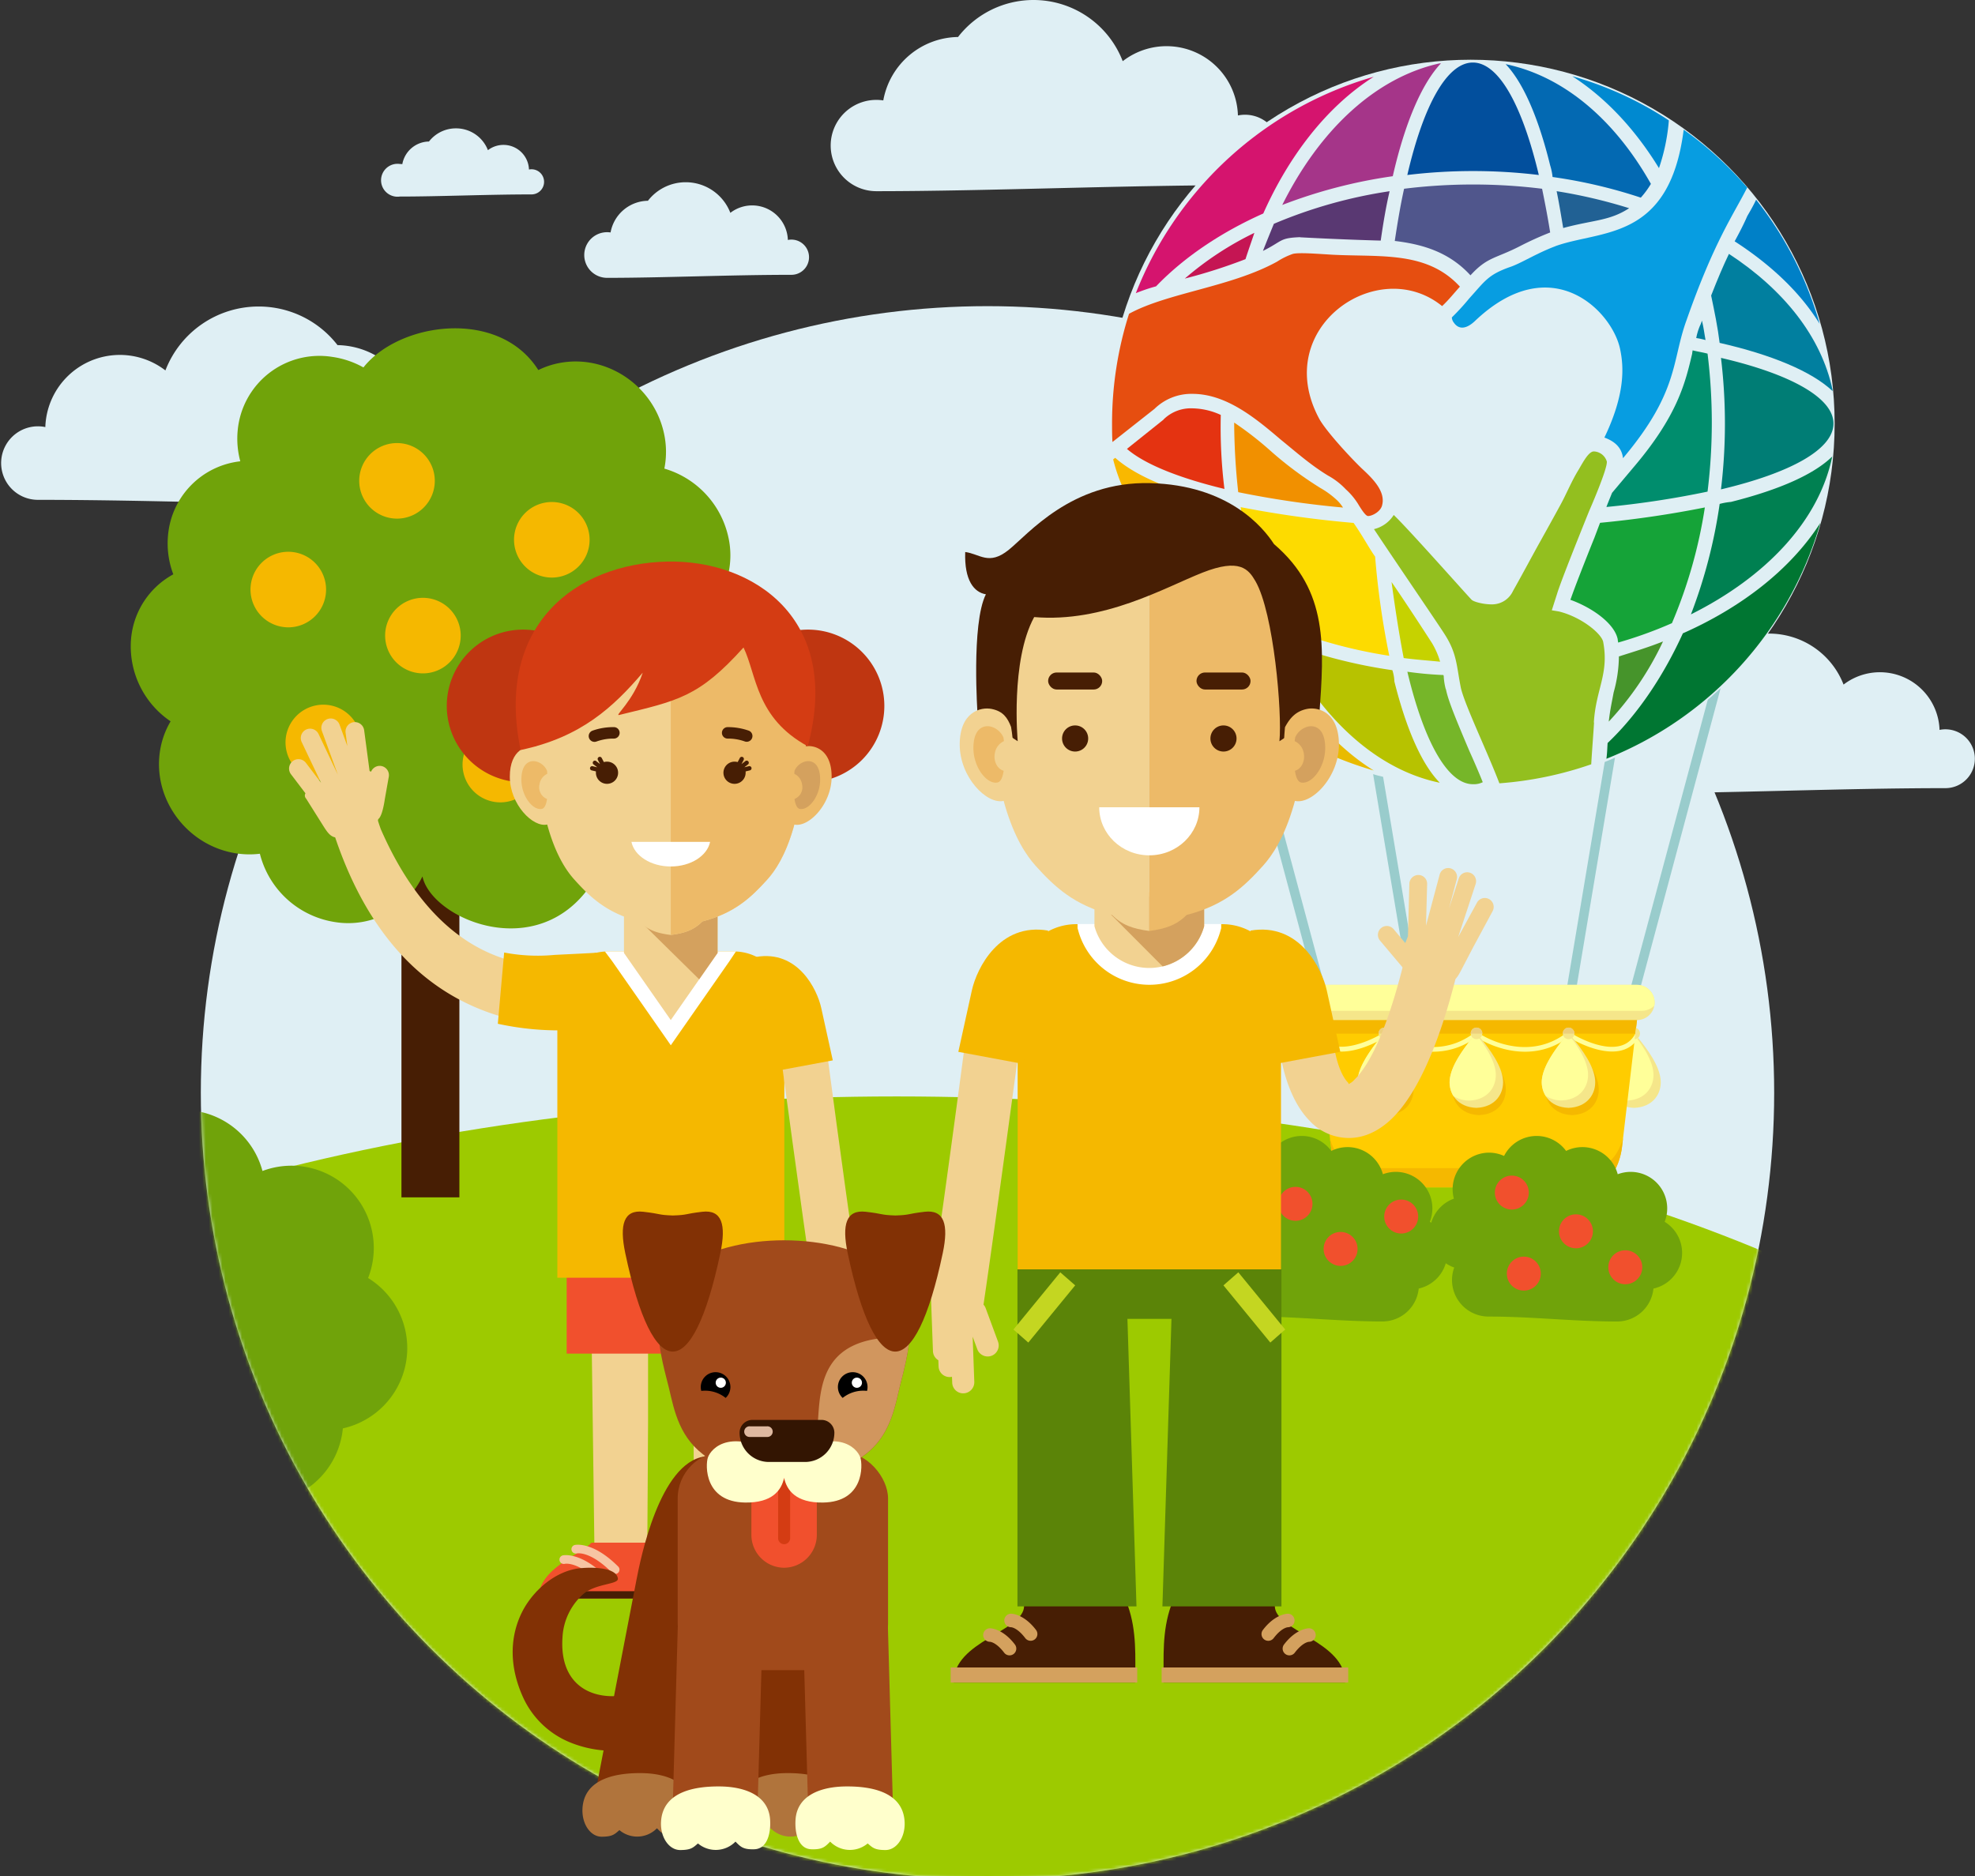<svg xmlns="http://www.w3.org/2000/svg" id="Back" viewBox="0 0 600 570">
  <rect x="0" y="0" width="600" height="570" fill="#333333" stroke="none"/>
  <defs>
    <style>
      .cls-1,.cls-50{fill:#fff;}.cls-2,.cls-6{fill:#dfeff4;}.cls-3{mask:url(#mask);}.cls-4{fill:#9dca00;}.cls-5{fill:#70a30a;}.cls-10,.cls-12,.cls-14,.cls-44,.cls-45,.cls-47,.cls-48,.cls-49,.cls-5,.cls-50,.cls-51,.cls-52,.cls-53,.cls-54,.cls-55,.cls-56,.cls-57,.cls-59,.cls-6,.cls-60,.cls-61,.cls-62,.cls-63,.cls-64,.cls-8,.cls-9{fill-rule:evenodd;}.cls-44,.cls-7{fill:#471e04;}.cls-8{fill:#f5b800;}.cls-13,.cls-9{fill:#f5e68a;}.cls-10{fill:#ff9;}.cls-11{fill:#9cc;}.cls-12{fill:#fc0;}.cls-14{fill:#eccf7c;}.cls-15{fill:#216194;}.cls-16{fill:#017f9f;}.cls-17{fill:#76b629;}.cls-18{fill:#a53589;}.cls-19{fill:#024f9d;}.cls-20{fill:#50568c;}.cls-21{fill:#c6d200;}.cls-22{fill:#0369b2;}.cls-23{fill:#007d75;}.cls-24{fill:#008d6d;}.cls-25{fill:#008051;}.cls-26{fill:#46942b;}.cls-27{fill:#d5146e;}.cls-28{fill:#15a338;}.cls-29{fill:#0080c7;}.cls-30{fill:#0089d0;}.cls-31{fill:#e9bb00;}.cls-32{fill:#007632;}.cls-33{fill:#c51553;}.cls-34{fill:#593872;}.cls-35{fill:#f19000;}.cls-36{fill:#f9b800;}.cls-37{fill:#fddb00;}.cls-38{fill:#e43311;}.cls-39{fill:#b7c200;}.cls-40{fill:#e64e10;}.cls-41{fill:#079de1;}.cls-42{fill:#93bf1f;}.cls-43,.cls-53{fill:#f1502d;}.cls-45,.cls-46{fill:#d4a15e;}.cls-47{fill:#5b8408;}.cls-48{fill:#f2d291;}.cls-49{fill:#c4d621;}.cls-51{fill:#edba68;}.cls-52{fill:#bf3611;}.cls-54{fill:#f7c5a3;}.cls-55{fill:#d43c13;}.cls-56{fill:#823105;}.cls-57{fill:#b0743c;}.cls-58,.cls-60{fill:#a14a1b;}.cls-59{fill:#ffc;}.cls-61{fill:#d1965e;}.cls-62{fill:#331502;}.cls-63{fill:#deb8a0;}
    </style>
    <mask id="mask" width="788.89" height="609.22" x="-122.02" y="93.01" maskUnits="userSpaceOnUse">
      <circle cx="300" cy="332.01" r="238.99" class="cls-1"/>
    </mask>
  </defs>
  <circle cx="300" cy="332.01" r="238.99" class="cls-2"/>
  <g class="cls-3">
    <ellipse cx="272.42" cy="517.69" class="cls-4" rx="394.44" ry="184.55"/>
    <path d="M29.69 330.21a25 25 0 0 1 14.77 9.66 25 25 0 0 1 35.28 15.92 25 25 0 0 1 32.09 32.52 25 25 0 0 1-7.67 45.69 25 25 0 0 1-24.85 22.59c-17.06 0-33.28-1.08-49.62-2V330.21z" class="cls-5"/>
  </g>
  <path d="M537.43 192.51a24.22 24.22 0 0 0-19.17 9.39 19.58 19.58 0 0 0-19 16.1 11.59 11.59 0 1 0-1.77 23c28.22 0 62.52-1.53 93.54-1.53a8.94 8.94 0 1 0-1.8-17.7A18.13 18.13 0 0 0 560.07 208a24.27 24.27 0 0 0-22.64-15.49zM78.54 93.13a30.27 30.27 0 0 1 24 11.73A24.46 24.46 0 0 1 126.19 125a14.48 14.48 0 1 1 2.21 28.79c-35.26 0-78.12-1.92-116.88-1.92a11.17 11.17 0 1 1 2.25-22.11 22.66 22.66 0 0 1 36.48-17.21 30.33 30.33 0 0 1 28.29-19.42zM138.51 39a10.35 10.35 0 0 0-8.19 4 8.36 8.36 0 0 0-8.1 6.88 5 5 0 0 0-.75-.06 5 5 0 1 0 0 9.9c12.06 0 26.71-.65 40-.65a3.82 3.82 0 1 0 0-7.64 3.87 3.87 0 0 0-.77.08 7.75 7.75 0 0 0-12.47-5.88 10.37 10.37 0 0 0-9.72-6.63zM208.31 55.37A14.49 14.49 0 0 0 196.84 61a11.71 11.71 0 0 0-11.35 9.63 7 7 0 0 0-1.06-.08 6.93 6.93 0 1 0 0 13.87c16.88 0 37.41-.92 56-.92a5.35 5.35 0 1 0 0-10.7 5.42 5.42 0 0 0-1.08.11 10.85 10.85 0 0 0-17.47-8.24 14.52 14.52 0 0 0-13.57-9.3zM457.76 75.59a30.32 30.32 0 0 1 24 11.75 24.52 24.52 0 0 1 23.74 20.16 14.51 14.51 0 1 1 2.21 28.85c-35.33 0-78.27-1.92-117.11-1.92a11.19 11.19 0 1 1 2.25-22.15A22.7 22.7 0 0 1 429.41 95a30.39 30.39 0 0 1 28.35-19.41z" class="cls-6"/>
  <path d="M121.96 253.77h17.6V363.8h-17.6z" class="cls-7"/>
  <path d="M48.43 229.58a25.14 25.14 0 0 1 3.4-10.41 27.49 27.49 0 0 1-12-25.22 24.75 24.75 0 0 1 12.82-19.45 26.51 26.51 0 0 1-1.59-12A24.79 24.79 0 0 1 73 140.16a26.44 26.44 0 0 1-.78-9.48 24.93 24.93 0 0 1 28.74-22.24 27.24 27.24 0 0 1 9.45 3.2c10.86-13.76 41.19-18.11 53.13.8a25.35 25.35 0 0 1 6.5-2.16c14.14-2.67 28.28 6.72 31.59 21a26.16 26.16 0 0 1 .2 11.1 27.91 27.91 0 0 1 19.34 20.37 25.41 25.41 0 0 1-5.65 22.83 27.49 27.49 0 0 1 5.37 11 25.09 25.09 0 0 1-13.22 28.54 27.43 27.43 0 0 1 3.79 8.86c3.31 14.26-5.46 28-19.59 30.65a26.21 26.21 0 0 1-9.84 0c-15.51 29.89-50.82 15.16-53.69 1.66a25 25 0 0 1-26.43 13.89 27.89 27.89 0 0 1-22.96-20.78 26.36 26.36 0 0 1-6.94-.08c-14.45-2.07-25.01-15.39-23.58-29.74z" class="cls-5"/>
  <path d="M120.61 157.58a11.48 11.48 0 1 0-11.48-11.48 11.5 11.5 0 0 0 11.48 11.48zM167.64 175.49A11.48 11.48 0 1 0 156.16 164a11.5 11.5 0 0 0 11.48 11.49zM98.22 237.07a11.48 11.48 0 1 0-11.48-11.47 11.5 11.5 0 0 0 11.48 11.47zM152 243.79a11.48 11.48 0 1 0-11.48-11.48A11.5 11.5 0 0 0 152 243.79zM128.45 204.6A11.48 11.48 0 1 0 117 193.13a11.5 11.5 0 0 0 11.45 11.47zM183.87 215.8a11.48 11.48 0 1 0-11.48-11.48 11.5 11.5 0 0 0 11.48 11.48zM87.58 190.61a11.48 11.48 0 1 0-11.48-11.48 11.5 11.5 0 0 0 11.48 11.48z" class="cls-8"/>
  <path d="M314 0a29 29 0 0 0-22.95 11.24 23.43 23.43 0 0 0-22.71 19.27 14.09 14.09 0 0 0-2.11-.16 13.87 13.87 0 1 0 0 27.74c33.78 0 74.84-1.83 112-1.83a10.7 10.7 0 1 0 0-21.4 10.85 10.85 0 0 0-2.15.22 21.7 21.7 0 0 0-35-16.49A29.05 29.05 0 0 0 314 0z" class="cls-6"/>
  <path d="M495.31 315.15c-3 3.79-6.63 8.68-7 13.08-.3 4 2.29 8.17 8.1 8.38 5.82-.2 8.4-4.36 8.1-8.38-.33-4.4-3.92-9.28-7-13.08h-2.3z" class="cls-9"/>
  <path d="M495.31 315.15c-3 3.79-6.63 8.68-7 13.08a7.89 7.89 0 0 0 1.16 4.81 9.25 9.25 0 0 0 4.73 1.36c5.82-.2 8.4-4.36 8.1-8.38-.27-3.58-2.7-7.49-5.24-10.87h-1.81z" class="cls-10"/>
  <path d="M399.5 315.15c-3 3.79-6.63 8.68-7 13.08-.3 4 2.29 8.17 8.1 8.38 5.82-.2 8.4-4.36 8.1-8.38-.33-4.4-3.92-9.28-7-13.08h-2.3z" class="cls-9"/>
  <path d="M399.5 315.15c-3 3.79-6.63 8.68-7 13.08a7.89 7.89 0 0 0 1.16 4.81 9.25 9.25 0 0 0 4.73 1.36c5.82-.2 8.4-4.36 8.1-8.38-.27-3.58-2.7-7.49-5.24-10.87h-1.75z" class="cls-10"/>
  <path d="M474.87 306.958l21.375-127.592 2.82.473-21.374 127.59zM407.863 179.796l2.82-.472 21.375 127.592-2.82.472zM494.162 304.63l33.484-124.962 2.762.74-33.483 124.963zM367.58 180.673l2.775-.744 33.636 125.488-2.773.743z" class="cls-11"/>
  <path d="M398.86 301.92h99.4l-5.5 46.59c-.54 4.68-3.31 12.26-9.86 12.26h-68.68c-6.55 0-9.32-7.58-9.86-12.26z" class="cls-12"/>
  <path d="M493.07 345.84l-.31 2.66c-.54 4.68-3.31 12.26-9.86 12.26h-68.68c-6.55 0-9.32-7.58-9.86-12.26l-.36-2.66c1.24 4.31 4.12 9.08 9.43 9.08h70.16c5.41.01 8.24-4.77 9.48-9.08zM398.86 301.92h99.39l-1.43 12.14h-96.53l-1.43-12.14z" class="cls-8"/>
  <path d="M399.8 299.24h97.52a5.36 5.36 0 0 1 5.35 5.35 5.36 5.36 0 0 1-5.35 5.35H399.8a5.36 5.36 0 0 1-5.34-5.35 5.36 5.36 0 0 1 5.34-5.35z" class="cls-9"/>
  <path d="M399.8 299.24h97.52a5.36 5.36 0 0 1 5.35 5.35 5.3 5.3 0 0 1-.1 1 5.56 5.56 0 0 1-3.84 1.53H398.39a5.56 5.56 0 0 1-3.84-1.53 5.33 5.33 0 0 1-.1-1 5.36 5.36 0 0 1 5.35-5.35zM422 314.38s13.05 8.45 25.11 0l.82 1.17c-12.85 9-26.66 0-26.7 0zM450 314.38s13.05 8.45 25.11 0l.82 1.17c-12.85 9-26.66 0-26.7 0zM478.09 314.37s14.13 8.56 18.74-.35l1.27.65c-5.31 10.27-20.69.95-20.74.92z" class="cls-10"/>
  <path d="M420.22 317.35c-3 3.79-6.63 8.68-7 13.08-.3 4 2.29 8.17 8.1 8.38 5.82-.2 8.4-4.36 8.1-8.38-.33-4.4-3.92-9.28-7-13.08h-2.3z" class="cls-8"/>
  <path d="M419.42 315.15c-3 3.79-6.63 8.68-7 13.08-.3 4 2.29 8.17 8.1 8.38 5.82-.2 8.4-4.36 8.1-8.38-.33-4.4-3.92-9.28-7-13.08h-2.3z" class="cls-9"/>
  <path d="M419.42 315.15c-3 3.79-6.63 8.68-7 13.08a7.89 7.89 0 0 0 1.16 4.81 9.25 9.25 0 0 0 4.73 1.36c5.82-.2 8.4-4.36 8.1-8.38-.27-3.58-2.7-7.49-5.24-10.87h-1.81z" class="cls-10"/>
  <path d="M448.24 317.35c-3 3.79-6.63 8.68-7 13.08-.3 4 2.29 8.17 8.1 8.38 5.82-.2 8.4-4.36 8.1-8.38-.33-4.4-3.92-9.28-7-13.08h-2.3zM476.47 317.35c-3 3.79-6.63 8.68-7 13.08-.3 4 2.29 8.17 8.1 8.38 5.82-.2 8.4-4.36 8.1-8.38-.33-4.4-3.92-9.28-7-13.08h-2.3z" class="cls-8"/>
  <path d="M475.4 315.15c-3 3.79-6.63 8.68-7 13.08-.3 4 2.29 8.17 8.1 8.38 5.82-.2 8.4-4.36 8.1-8.38-.33-4.4-3.92-9.28-7-13.08h-2.3z" class="cls-9"/>
  <path d="M475.4 315.15c-3 3.79-6.63 8.68-7 13.08a7.89 7.89 0 0 0 1.2 4.77 9.25 9.25 0 0 0 4.73 1.36c5.82-.2 8.4-4.36 8.1-8.38-.27-3.58-2.7-7.49-5.24-10.87h-1.79z" class="cls-10"/>
  <path d="M447.41 315.15c-3 3.79-6.63 8.68-7 13.08-.3 4 2.29 8.17 8.1 8.38 5.82-.2 8.4-4.36 8.1-8.38-.33-4.4-3.92-9.28-7-13.08h-2.3z" class="cls-9"/>
  <path d="M447.41 315.15c-3 3.79-6.63 8.68-7 13.08a7.89 7.89 0 0 0 1.16 4.81 9.25 9.25 0 0 0 4.73 1.36c5.82-.2 8.4-4.36 8.1-8.38-.27-3.58-2.7-7.49-5.24-10.87h-1.81zM419.3 314.37s-14.35 8.51-19-.39l-1 .7c5.31 10.27 20.69.95 20.74.92z" class="cls-10"/>
  <circle cx="448.56" cy="313.99" r="1.76" class="cls-13"/>
  <circle cx="420.57" cy="313.99" r="1.76" class="cls-13"/>
  <circle cx="476.54" cy="313.99" r="1.76" class="cls-13"/>
  <path d="M448.56 312.22a1.76 1.76 0 0 1 1.76 1.76v.07h-3.52v-.07a1.76 1.76 0 0 1 1.76-1.76zM420.57 312.22a1.76 1.76 0 0 1 1.76 1.76v.07h-3.53v-.07a1.76 1.76 0 0 1 1.77-1.76zM476.54 312.22a1.76 1.76 0 0 1 1.76 1.76v.07h-3.52v-.07a1.76 1.76 0 0 1 1.76-1.76z" class="cls-14"/>
  <path d="M497 312.32a1.76 1.76 0 0 1-.4 3.43zM400.49 315.74a1.76 1.76 0 0 1-.4-3.43z" class="cls-9"/>
  <circle cx="446.79" cy="128.72" r="110.57" class="cls-2"/>
  <path d="M494.9 63.25a155.28 155.28 0 0 0-22-5.16c.74 3.56 1.35 7.38 2 11.19 9-2.46 14-2.09 20-6" class="cls-15"/>
  <path d="M515.31 102.71a23.25 23.25 0 0 1 2.83.61c-.37-2-.61-4.06-1.11-5.9a8.54 8.54 0 0 1-.61 1.6 18.29 18.29 0 0 0-1.11 3.69" class="cls-16"/>
  <path d="M439.22 209.4a19.26 19.26 0 0 1-.61-3.69 1.11 1.11 0 0 0-.12-.61 109.56 109.56 0 0 1-10.94-1c5 21 12.17 34.17 19.91 34.17a6.07 6.07 0 0 0 3-.61c-1.23-3.07-2.83-6.76-4.06-9.46-4.06-9.59-6.51-15.49-7.13-18.81" class="cls-17"/>
  <path d="M389.56 62.27a152.73 152.73 0 0 1 33.56-8.73c3.56-15.61 8.6-27.9 14.63-34.29h-.37c-19.54 4.3-36.51 20.28-47.82 43" class="cls-18"/>
  <path d="M467.49 53.17C462.45 32 455.32 19 447.45 19s-15 13-19.91 34.17a167.05 167.05 0 0 1 39.95 0" class="cls-19"/>
  <path d="M446.72 83.66c5.16-5.65 7.5-5 15-8.85a98.5 98.5 0 0 1 9.22-4.18c-.74-4.67-1.6-9.1-2.46-13.28a170.8 170.8 0 0 0-41.92 0c-1.11 5-2 10.33-2.83 15.86 8.36 1 16.47 3.32 23 10.45" class="cls-20"/>
  <path d="M422.75 176.83c1.11 8.24 2.34 16.1 3.69 23.11 3.69.49 7.38.74 11.06 1.11a23.9 23.9 0 0 0-2.46-5.65c-1.6-2.46-7.13-11.06-12.29-18.56" class="cls-21"/>
  <path d="M457.41 19.49c5.16 5.41 9.83 15.73 13.52 30.73a18.39 18.39 0 0 1 .74 3.56 152.32 152.32 0 0 1 26.8 6.27 26.16 26.16 0 0 0 3.07-4.18c-10.94-19.42-26.43-32.7-44.13-36.38" class="cls-22"/>
  <path d="M522.43 104.18c15.61 3.56 27.9 8.6 34.29 14.63v-.37c-3.44-16.1-14.75-30.36-31.47-41.3-1.72 3.56-3.44 7.62-5.41 12.66 1 4.79 2 9.59 2.58 14.38" class="cls-16"/>
  <path d="M557 128.65c0-7.74-13-15-34.17-19.91a167.05 167.05 0 0 1 0 39.95c21.14-5 34.17-12.17 34.17-20" class="cls-23"/>
  <path d="M496.25 142l-6.51 7.74c-.49 1.23-1.11 2.7-1.72 4.3a280.64 280.64 0 0 0 30.73-4.67 170.8 170.8 0 0 0 0-41.92c-1.35-.37-3-.61-4.55-1 0 .37-.12.61-.12 1-2.09 8.85-4.43 18.81-17.82 34.54" class="cls-24"/>
  <path d="M522.43 153.11a154.55 154.55 0 0 1-8.73 33.56c22.86-11.43 38.84-28.39 42.9-47.82v-.12c-5.41 5.29-15.73 10-30.73 13.77a20.46 20.46 0 0 0-3.44.61" class="cls-25"/>
  <path d="M488.75 219.24a94.12 94.12 0 0 0 16.47-24.34c-4.3 1.72-8.73 3.07-13.4 4.55a41.84 41.84 0 0 1-1.6 10.94c-.49 2.7-1.11 5.41-1.48 8.85" class="cls-26"/>
  <path d="M351.21 87c8.85-9.22 20.4-16.72 32.57-22.13 7.5-16.84 18.81-32.2 33.56-41.55a110.55 110.55 0 0 0-72.28 65.76 53.13 53.13 0 0 1 6.15-2.08" class="cls-27"/>
  <path d="M477.2 181.87l-.12.37c6.51 2.34 13.4 7.13 14.38 12 0 .37.12.61.12 1a128.1 128.1 0 0 0 16.35-5.9 146.23 146.23 0 0 0 10-35.16 313.21 313.21 0 0 1-31.84 4.67l-1.72 4.55c-3.07 7.62-6.27 15.86-7.13 18.44" class="cls-28"/>
  <path d="M527 73.33c10.45 6.76 19.67 15.12 25.81 25.08a108.83 108.83 0 0 0-19.3-37.74c-.74 1.6-1.72 3.32-2.7 5-1 2.34-2.34 4.92-3.81 7.62" class="cls-29"/>
  <path d="M477.69 23.18c10.45 6.76 19.3 16.47 26.3 27.9a58.89 58.89 0 0 0 3-14.5 105.31 105.31 0 0 0-29.25-13.4" class="cls-30"/>
  <path d="M383.66 192.44c-16.84-7.5-32.2-18.81-41.55-33.56a110.19 110.19 0 0 0 75.23 75.23c-14.75-9.22-26.06-24.83-33.68-41.67" class="cls-31"/>
  <path d="M511.25 192.44c-5.65 12.41-13.4 24.34-22.86 33.31-.12 1.6-.12 3.07-.37 4.79a109.92 109.92 0 0 0 65-71.66c-9.46 14.75-24.83 26.06-41.79 33.56" class="cls-32"/>
  <path d="M381.08 70.75a96.87 96.87 0 0 0-21.14 13.89 161.78 161.78 0 0 0 18.44-5.9c.86-2.7 1.84-5.41 2.7-8" class="cls-33"/>
  <path d="M395 72.1c13.77.74 24.46 1 24.46 1 .74-5.16 1.6-10.33 2.7-15A144.63 144.63 0 0 0 387 68c-1.11 2.7-2.21 5.41-3.32 8.24 6.15-3.07 4.92-3.93 11.31-4.18" class="cls-34"/>
  <path d="M401 148.19A110.66 110.66 0 0 1 386 137a101.29 101.29 0 0 0-11.06-8.6 201.24 201.24 0 0 0 1.23 21.14 289.4 289.4 0 0 0 31.83 4.67 11.9 11.9 0 0 0-2.34-2.7 26.5 26.5 0 0 0-4.67-3.32" class="cls-35"/>
  <path d="M381.08 186.66a152.73 152.73 0 0 1-8.73-33.56c-15.12-3.44-26.92-8.11-33.56-14l-.61.49c4.79 19.18 20.53 35.89 42.9 47.08" class="cls-36"/>
  <path d="M411.19 158.88a325 325 0 0 1-34.29-4.79 144.63 144.63 0 0 0 10 35.16 146.23 146.23 0 0 0 35.16 10 249.74 249.74 0 0 1-4.3-30.12c-1.84-2.58-3.69-6.15-6.51-10.2" class="cls-37"/>
  <path d="M353.54 127.42l-.12.12-11.06 8.85c5.41 4.67 15.86 8.85 29.62 12.17a153.22 153.22 0 0 1-1.11-22.49 21.41 21.41 0 0 0-8.6-2 11.83 11.83 0 0 0-8.73 3.32" class="cls-38"/>
  <path d="M423 203.63a154.55 154.55 0 0 1-33.56-8.73c11.43 22.86 28.39 38.84 47.82 42.9h.12c-5.29-5.41-10-15.73-13.77-30.73a12.75 12.75 0 0 0-.61-3.44" class="cls-39"/>
  <path d="M362.27 119.67c10.33 0 19.3 7.5 26.8 13.89 4.55 3.69 9.1 7.74 14.38 10.94a21.67 21.67 0 0 1 5.41 4.18 20.46 20.46 0 0 1 3.93 4.79c1.23 2 2.21 3.32 2.83 3.32 1.23 0 3.93-1.35 4.3-3.44 1-4.18-3.07-8.11-6.27-11.06-4.3-4.18-11.06-11.68-12.91-15.12C386 99.64 418.57 77.14 438.11 93c2-1.84 3.93-4.3 5.41-5.9-10.45-11.43-25.44-8.73-40.69-9.83-2.21-.12-8.36-.61-10.08-.12a21.79 21.79 0 0 0-4.75 2.33c-14 7.74-33.31 9.46-45 15.86a109.84 109.84 0 0 0-5.16 33.31c0 1.84 0 3.69.12 5.65l12.78-10.08a16 16 0 0 1 11.55-4.55" class="cls-40"/>
  <path d="M472.53 74.81c-5.9 2.21-10.57 5.29-14 6.39-6.51 2.34-7.38 4.18-12.17 9.46a70.91 70.91 0 0 1-5.29 5.78 2.74 2.74 0 0 0 .61 1.6c1.72 2.46 4.18 1.6 6.39-.49 23.23-22.13 41.79-3 44.13 8.6 1.11 5.29 1.6 13.52-4.79 26.8 3.07 1.11 5.29 3 5.65 6.27 17.09-20.28 14.75-29.5 19.3-41.92 8.36-23.85 14.14-31.84 18.44-40.32a109 109 0 0 0-19.3-17.58c-4.3 33.93-25.08 30.36-39 35.4" class="cls-41"/>
  <path d="M484.21 219.48c.61-10.08 4.67-14.75 2.83-24.46-.49-2.46-6.51-7.5-13.4-9.22l-2.21-.37 1.6-5c1-3.32 5.65-15 9.71-25.08.49-1.11 5.65-13 5.41-15.12a4.29 4.29 0 0 0-3.93-3.07c-1.48 0-3 2.7-4.55 5.41-2.21 3.56-3.56 7-5.41 10.45-2 3.69-4.18 7.62-6.51 11.8s-5 9.22-8.11 14.75a7 7 0 0 1-6.51 4.06c-2.46 0-5.29-.74-6-1.35s-19.18-21.51-23.72-25.81a9.76 9.76 0 0 1-6 4.3c6.51 9.83 19.05 28.15 21.51 32 3.69 5.78 3.56 9.46 4.79 15.73.74 4.55 8.11 19.79 11.8 29.5a109.3 109.3 0 0 0 27.9-5.78c.25-4.3.61-8.6.86-12.66" class="cls-42"/>
  <path d="M381 350.22a11.06 11.06 0 0 1 4.59 1 11.09 11.09 0 0 1 18.85-1.52 11.1 11.1 0 0 1 15.68 7.08 11.1 11.1 0 0 1 14.26 14.45 11.09 11.09 0 0 1-3.38 20.28 11.09 11.09 0 0 1-11 10c-13.42 0-25.68-1.5-39.1-1.5a11.1 11.1 0 0 1-10.42-14.9 11.1 11.1 0 0 1-.1-20.92A11.1 11.1 0 0 1 381 350.22z" class="cls-5"/>
  <path d="M452.34 350.22a11.06 11.06 0 0 1 4.59 1 11.09 11.09 0 0 1 18.85-1.52 11.1 11.1 0 0 1 15.68 7.08 11.1 11.1 0 0 1 14.26 14.45 11.09 11.09 0 0 1-3.41 20.29 11.09 11.09 0 0 1-11 10c-13.42 0-25.68-1.5-39.1-1.5a11.1 11.1 0 0 1-10.42-14.9 11.1 11.1 0 0 1-.1-20.92 11.1 11.1 0 0 1 10.65-13.98z" class="cls-5"/>
  <circle cx="380.94" cy="384.83" r="5.16" class="cls-43"/>
  <circle cx="393.57" cy="365.77" r="5.16" class="cls-43"/>
  <circle cx="407.27" cy="379.47" r="5.16" class="cls-43"/>
  <circle cx="425.68" cy="369.63" r="5.16" class="cls-43"/>
  <circle cx="462.93" cy="386.97" r="5.16" class="cls-43"/>
  <circle cx="493.76" cy="385.04" r="5.16" class="cls-43"/>
  <circle cx="478.77" cy="374.12" r="5.16" class="cls-43"/>
  <circle cx="459.29" cy="362.35" r="5.16" class="cls-43"/>
  <path d="M309.16 396.44h80v-97.9a17.79 17.79 0 0 0-17.74-17.74H326.9a17.79 17.79 0 0 0-17.74 17.74v97.9z" class="cls-8"/>
  <path d="M311.12 487.92h31.54c2.73 7.77 2.22 15.54 2.22 23.31h-55.16c-.18-12.67 21.4-15.54 21.4-23.31z" class="cls-44"/>
  <path d="M307.11 494.41a2.05 2.05 0 0 1 .1-4.11s3.78 0 7.53 4.94a2.05 2.05 0 0 1-3.27 2.48c-2.53-3.32-4.35-3.31-4.36-3.31z" class="cls-45"/>
  <path d="M288.81 506.64h56.68v4.58h-56.68z" class="cls-46"/>
  <path d="M300.7 498.84a2.05 2.05 0 0 1 .1-4.11s3.78 0 7.53 4.94a2.05 2.05 0 0 1-3.27 2.48c-2.54-3.33-4.36-3.31-4.36-3.31z" class="cls-45"/>
  <path d="M387.28 487.92h-31.54c-2.73 7.77-2.22 15.54-2.22 23.31h55.16c.17-12.67-21.4-15.54-21.4-23.31z" class="cls-44"/>
  <path d="M391.18 490.31a2.05 2.05 0 1 1 .1 4.11s-1.83 0-4.35 3.31a2.05 2.05 0 1 1-3.27-2.48c3.74-4.93 7.51-4.94 7.52-4.94z" class="cls-45"/>
  <path d="M352.9 506.64h56.68v4.58H352.9z" class="cls-46"/>
  <path d="M397.6 494.73a2.05 2.05 0 1 1 .1 4.11s-1.83 0-4.35 3.31a2.05 2.05 0 1 1-3.27-2.48c3.74-4.93 7.51-4.94 7.52-4.94z" class="cls-45"/>
  <path d="M389.3 385.68h-80.2v102.4h36.16l-2.75-87.36h13.38l-2.75 87.36h36.16v-102.4z" class="cls-47"/>
  <path d="M309.71 317.51c0 .15-7 52.26-10.92 78.89a3.36 3.36 0 0 1 .66 1.09l3.75 10.16a3.36 3.36 0 0 1-2 4.3 3.37 3.37 0 0 1-4.3-2l-1.41-3.82.5 13.72a3.39 3.39 0 0 1-3.23 3.5 3.34 3.34 0 0 1-3.48-3.21l-.07-1.82a3.37 3.37 0 0 1-.59.08 3.34 3.34 0 0 1-3.48-3.21l-.07-1.9a3.33 3.33 0 0 1-1.64-2.75l-.77-20.85a3.36 3.36 0 0 1 .83-2.34c4.15-28.28 9.88-71.81 9.9-72z" class="cls-48"/>
  <path d="M291.14 319.59l19.74 3.68 7.55-40.52c-14.85-2.54-21.71 11.52-23.18 18.17z" class="cls-8"/>
  <path d="M322.11 386.58l4.53 3.96-14.24 17.38-4.52-3.96 14.23-17.38z" class="cls-49"/>
  <path d="M404.94 315.51c.73 6.36 2.41 11.2 4.62 13.46.24.25 0 .39.17.39a4.92 4.92 0 0 0 1.81-1.39c4.93-4.81 10.4-16.46 15.5-37.84l16 3.8c-5.89 24.7-13.11 39-20.07 45.83-4.12 4-8.48 5.9-12.83 6a16.33 16.33 0 0 1-12.4-5.35c-4.7-4.82-8-13.12-9.19-23.06z" class="cls-48"/>
  <path d="M407.18 319.59l-19.74 3.68-7.55-40.52c14.85-2.54 21.71 11.52 23.18 18.17z" class="cls-8"/>
  <path d="M376.2 386.58l-4.52 3.96 14.24 17.38 4.52-3.96-14.24-17.38z" class="cls-49"/>
  <path d="M371 280.79V282l-.2.73a22.42 22.42 0 0 1-43.24 0l-.2-.73v-1.24h10.33a12.2 12.2 0 0 0 4.15 5.71 12.19 12.19 0 0 0 14.68 0 12.2 12.2 0 0 0 4.15-5.71H371z" class="cls-50"/>
  <path d="M332.86 271.06h32.59c.14.39.26.78.37 1.18v9.18a17.29 17.29 0 0 1-33.33 0v-9.18c.11-.4.24-.8.37-1.18z" class="cls-48"/>
  <path d="M333.3 273.66l32.15-2.6c.14.39.26.78.37 1.18v9.18a17.31 17.31 0 0 1-12.61 12.21z" class="cls-45"/>
  <path d="M349.16 156.19c-11.93.26-47.89 1.4-48.52 43.33s8.35 57.29 14 63.56S326.2 275 337.82 278c3 3 6.24 4.2 11.34 4.86V156.19z" class="cls-48"/>
  <path d="M349.16 156.19c11.93.26 47.89 1.4 48.51 43.33s-8.34 57.29-14 63.56S372.12 275 360.49 278c-3 3-6.24 4.2-11.34 4.86V156.19z" class="cls-51"/>
  <path d="M381.39 176.56c-2.09-3.59-4.73-7.05-16.09-2.57s-29.89 15.29-51.12 13.5c-7.26 13.29-5 37.72-5 37.72L297 217.32s-2-27.78 2.51-36.75c-3.59-.6-6.58-4.19-6.28-12.85 4.48.6 7.17 4.18 13.15-.6s19.13-20.92 43-20.33 34.38 13.45 37.66 18.53c16.61 14.17 15.21 31.39 13.77 51.9l-12.12 8c.85-8.53-1.69-38.97-7.3-48.66z" class="cls-44"/>
  <path d="M307.16 220.87c-1.08-2.79-2.4-4.74-5.86-5.46s-9.75 1-9.74 10.85 8.2 18.25 13.37 17.08 2.72-19.85 2.23-22.47z" class="cls-48"/>
  <path d="M304.86 224.11a5.77 5.77 0 0 0-4-3.37c-2.11-.44-5.15.6-5.14 6.58s4.21 11.13 7.36 10.42c1-.23 1.55-1.68 1.83-3.55-1.91-.56-3.1-2.8-2.7-5.21a4.91 4.91 0 0 1 2.79-3.8c-.09-.67-.14-1.07-.14-1.07zM390.38 220.94c1.43-2.65 3.18-4.81 6.64-5.53s9.75 1 9.74 10.85-8.2 18.25-13.37 17.08-3.01-22.4-3.01-22.4z" class="cls-51"/>
  <path d="M393.45 224.11a5.77 5.77 0 0 1 4-3.37c2.11-.44 5.15.6 5.14 6.58s-4.21 11.13-7.36 10.42c-1-.23-1.55-1.68-1.83-3.55 1.91-.56 3.1-2.8 2.7-5.21a4.91 4.91 0 0 0-2.78-3.8c.09-.67.13-1.07.13-1.07z" class="cls-45"/>
  <circle cx="326.62" cy="224.38" r="3.97" class="cls-7"/>
  <circle cx="371.69" cy="224.38" r="3.97" class="cls-7"/>
  <rect width="16.42" height="5.17" x="318.42" y="204.33" class="cls-7" rx="2.58" ry="2.58"/>
  <rect width="16.42" height="5.17" x="363.49" y="204.33" class="cls-7" rx="2.58" ry="2.58"/>
  <path d="M364.38 245.28c0 8.06-6.81 14.6-15.22 14.6s-15.22-6.54-15.22-14.6h30.44z" class="cls-50"/>
  <path d="M426.92 286.54l-3.53-4.22a2.71 2.71 0 0 0-3.81-.35 2.7 2.7 0 0 0-.35 3.8l7 8.32c1.83 2.19 10.29 3.56 12.93 4.05 2.85.53 3.57-1.17 5-3.84l3.29-6.32 6-11.13a2.72 2.72 0 0 0-1.07-3.67 2.7 2.7 0 0 0-3.67 1.06L443 284.7l5.29-16.08a2.73 2.73 0 0 0-1.66-3.44 2.69 2.69 0 0 0-3.44 1.66l-3 9.22 2.37-8.87a2.73 2.73 0 0 0-1.85-3.34 2.69 2.69 0 0 0-3.34 1.85l-4.15 15.54.34-12.64a2.67 2.67 0 0 0-2.63-2.75 2.75 2.75 0 0 0-2.77 2.64l-.43 16z" class="cls-48"/>
  <path d="M158.92 237.68a23.19 23.19 0 1 0-23.19-23.19 23.23 23.23 0 0 0 23.19 23.19zM245.47 237.68a23.19 23.19 0 1 0-23.19-23.19 23.23 23.23 0 0 0 23.19 23.19z" class="cls-52"/>
  <path d="M186.7 291c-1 .12-12 2.36-12.95 2.44-29.55 2.52-47.35-17-58.08-41.54q-.43-1.2-.85-2.54c0-.16.07-.32.09-.49 1.15-.77 1.81-4.76 2-6.09l1.21-6.82a2.83 2.83 0 0 0-2.39-3.24 2.86 2.86 0 0 0-3 1.75 3.47 3.47 0 0 0-.45-.19l-1.65-12.4a2.85 2.85 0 0 0-3.2-2.45 2.86 2.86 0 0 0-2.44 3.2l.54 4.06-2.38-6.52a2.86 2.86 0 0 0-3.65-1.7 2.85 2.85 0 0 0-1.7 3.65l4.83 13.25L96.77 223a2.85 2.85 0 0 0-3.77-1.33 2.85 2.85 0 0 0-1.35 3.79l5.89 12.39-4.6-6.06a2.85 2.85 0 0 0-4-.54 2.86 2.86 0 0 0-.54 4l4.4 5.79a1.33 1.33 0 0 0 .2 1.61l5.25 8.35c1.19 1.89 2.1 3.14 3.57 3.42 10.63 31.48 32 57.87 74.56 57.61z" class="cls-48"/>
  <path d="M181.16 289.47c-1 .12-11.91.61-12.84.68a54.13 54.13 0 0 1-15.16-.74l-1.92 21.65a86.78 86.78 0 0 0 19.59 2z" class="cls-8"/>
  <path d="M196.88 378.56h-17.52l1.26 94.4 16.02-.58.24-40.04v-53.78zM210.68 378.56h17.52l-1.26 94.4-16.02-.58-.24-40.04v-53.78z" class="cls-48"/>
  <path d="M172.15 381.39h62.95v29.89h-62.95z" class="cls-43"/>
  <path d="M238.24 388.22h-68.92v-83.85a15.33 15.33 0 0 1 15.28-15.28H223a15.33 15.33 0 0 1 15.28 15.28v83.86z" class="cls-8"/>
  <path d="M183.77 289.1l2.21 2.95 14.22 20.39 3.59 5.15 3.59-5.15 14.22-20.39 2-3h-39z" class="cls-50"/>
  <path d="M218 270.08h-28.44v19.47l14.22 20.39L218 289.55v-19.47z" class="cls-48"/>
  <path d="M212.41 297.56l-22.85-22.5v-4.98H218v19.47l-5.59 8.01z" class="cls-45"/>
  <path d="M227.6 468.72H210c-2 5.65-3.53 10.12-3 16.94h36.64c.14-9.21-13.45-13.58-16.04-16.94z" class="cls-53"/>
  <path d="M206.42 483.47h37.69v2.23h-37.69z" class="cls-7"/>
  <path d="M235.71 475.16a1.32 1.32 0 0 0 .6-2.57s-5.34-1.33-13.22 6.55A1.32 1.32 0 1 0 225 481c6.79-6.83 10.7-5.84 10.71-5.84zM232.07 472a1.32 1.32 0 0 0 .6-2.57s-5.34-1.33-13.22 6.55a1.32 1.32 0 1 0 1.87 1.87c6.83-6.85 10.74-5.85 10.75-5.85z" class="cls-54"/>
  <path d="M179.66 468.72h17.62c2 5.65 3.53 10.12 3 16.94h-36.67c-.13-9.21 13.46-13.58 16.05-16.94z" class="cls-53"/>
  <path d="M163.15 483.47h37.69v2.23h-37.69z" class="cls-7"/>
  <path d="M171.55 475.16a1.32 1.32 0 0 1-.6-2.57s5.34-1.33 13.22 6.55a1.32 1.32 0 1 1-1.87 1.87c-6.83-6.84-10.74-5.85-10.75-5.85zM175.19 472a1.32 1.32 0 0 1-.6-2.57s5.34-1.33 13.22 6.55a1.32 1.32 0 1 1-1.87 1.87C179.11 471 175.2 472 175.19 472z" class="cls-54"/>
  <path d="M237.17 320.4c0 .14 6.25 46.72 9.55 68.88l5.19.51 8-7.23c-3.56-24-8.81-63.85-8.83-64z" class="cls-48"/>
  <path d="M253 322.18l-16.84 3.14-6.44-34.57c12.67-2.17 18.52 9.83 19.77 15.5z" class="cls-8"/>
  <path d="M248.09 399.26l3.2-8.67a2.87 2.87 0 0 0-1.71-3.67 2.88 2.88 0 0 0-3.67 1.71l-3.2 8.67a2.86 2.86 0 0 0 1.71 3.67 2.88 2.88 0 0 0 3.67-1.71z" class="cls-48"/>
  <path d="M255.24 390.17l-.65 17.83a2.85 2.85 0 0 1-3 2.74 2.89 2.89 0 0 1-2.75-3l.65-17.79a2.85 2.85 0 0 1 3-2.74 2.89 2.89 0 0 1 2.75 2.96z" class="cls-48"/>
  <path d="M258.76 385.94l-.65 17.79a2.85 2.85 0 0 1-3 2.74 2.89 2.89 0 0 1-2.75-3l.64-17.78a2.85 2.85 0 0 1 3-2.74 2.89 2.89 0 0 1 2.76 2.99z" class="cls-48"/>
  <path d="M260.22 382l-.65 17.79a2.85 2.85 0 0 1-3 2.74 2.89 2.89 0 0 1-2.75-3l.65-17.79a2.85 2.85 0 0 1 3-2.74 2.89 2.89 0 0 1 2.75 3zM203.78 176.56c10.13.22 40.64 1.19 41.17 36.77s-7.08 48.62-11.89 53.94-9.8 10.13-19.66 12.69c-2.57 2.58-5.29 3.56-9.62 4.12-4.33-.56-7-1.54-9.62-4.12-9.86-2.56-14.86-7.37-19.66-12.69s-12.42-18.36-11.89-53.94 31.04-36.55 41.17-36.77z" class="cls-48"/>
  <path d="M203.78 176.56c10.13.22 40.64 1.19 41.17 36.77s-7.08 48.62-11.89 53.94-9.8 10.13-19.66 12.69c-2.57 2.58-5.29 3.56-9.62 4.12V176.56z" class="cls-51"/>
  <path d="M168.14 231.45c-.91-2.37-2-4-5-4.64s-8.27.88-8.26 9.21 7 15.49 11.35 14.5 2.33-16.84 1.91-19.07z" class="cls-48"/>
  <path d="M166.19 234.2a4.9 4.9 0 0 0-3.43-2.86c-1.79-.38-4.37.51-4.36 5.58s3.57 9.45 6.24 8.84c.85-.19 1.31-1.42 1.55-3a3.81 3.81 0 0 1-2.29-4.42 4.17 4.17 0 0 1 2.36-3.23c-.03-.56-.07-.91-.07-.91zM238.76 231.51c1.21-2.25 2.7-4.08 5.63-4.7s8.27.88 8.26 9.21-7 15.49-11.35 14.5-2.54-19.01-2.54-19.01z" class="cls-51"/>
  <path d="M241.37 234.2a4.9 4.9 0 0 1 3.43-2.86c1.79-.38 4.37.51 4.36 5.58s-3.57 9.45-6.24 8.84c-.85-.19-1.31-1.42-1.55-3a3.81 3.81 0 0 0 2.29-4.42 4.16 4.16 0 0 0-2.36-3.23c.04-.56.07-.91.07-.91z" class="cls-45"/>
  <path d="M225.88 196.73c4 8.26 3.71 21.43 19.51 30 10.49-38.75-16.65-56.67-42.72-56.1-27.56.6-52.4 19.2-44.51 57.25 18.46-3.89 28.27-13.17 37.1-23.5-2.94 8.8-8.7 13.22-7.17 12.86 17.78-4.34 24.15-5.35 37.79-20.51z" class="cls-55"/>
  <path d="M215.73 255.8c-.88 4.23-5.89 7.47-11.95 7.47s-11.07-3.24-11.95-7.47h23.89z" class="cls-50"/>
  <path d="M223.17 231.42a3.38 3.38 0 0 1 .93.13l.66-1.25a.65.65 0 0 1 1.16.61l-.66 1.25 1.08-.82a.65.65 0 1 1 .79 1l-1 .79 1.38-.33a.65.65 0 0 1 .31 1.27l-1.3.31a3.47 3.47 0 0 1 0 .35 3.37 3.37 0 1 1-3.35-3.31zM221.13 224.41a1.74 1.74 0 1 1-.14-3.48 18.93 18.93 0 0 1 6.56 1.1 1.75 1.75 0 0 1-1.2 3.28 15 15 0 0 0-5.22-.9zM184.39 231.42a3.38 3.38 0 0 0-.93.13l-.66-1.25a.65.65 0 0 0-1.16.61l.66 1.25-1.08-.82a.65.65 0 1 0-.79 1l1 .79-1.38-.33a.65.65 0 1 0-.31 1.27l1.3.31a3.23 3.23 0 0 0 0 .35 3.37 3.37 0 1 0 3.35-3.31zM186.57 220.93a1.74 1.74 0 0 1-.14 3.48 15 15 0 0 0-5.22.89A1.75 1.75 0 0 1 180 222a18.93 18.93 0 0 1 6.57-1.07z" class="cls-44"/>
  <path d="M206.28 501.39L221.7 504a31.7 31.7 0 0 1-12.51 20.26 38.79 38.79 0 0 1-17.56 7.28 34.63 34.63 0 0 1-18.63-2.21 26.82 26.82 0 0 1-14.37-14.25c-4.33-10-3.32-18.73 0-25.34 3.05-6 9.09-11.57 15.94-13 3.06-.65 12.76-1 13.14 2.91.18 1.82-6.78 1.42-10.58 4.75a18.87 18.87 0 0 0-6.24 13c-1.89 26.6 32.62 19.93 35.39 3.99z" class="cls-56"/>
  <path d="M210.65 462.39l17.55 90.92 25.35-4.85-13.2-68.46c-1.19-6.15-6-33-17.94-35.76-6.07 1.2-5.69 16.99-11.76 18.15z" class="cls-56"/>
  <path d="M238.77 538.74c-7 .08-14.59 2.42-15.15 10-.3 4.1.82 9 4.83 9.09 3.36.11 4.15-.77 5.68-2.33a8.39 8.39 0 0 0 11.4.56c1.46 1.23 2.05 2 5.4 2s6-3.76 5.83-8.4c-.4-9.66-11.05-11-17.99-10.92z" class="cls-57"/>
  <path d="M223.06 462.39l-17.56 90.92-25.35-4.85L193.36 480c1.19-6.15 7-35.57 20.71-37.47 6.07 1.21 2.93 18.7 8.99 19.86z" class="cls-56"/>
  <path d="M194.94 538.74c7 .08 14.59 2.42 15.15 10 .3 4.1-.82 9-4.83 9.09-3.36.11-4.15-.77-5.68-2.33a8.39 8.39 0 0 1-11.4.56c-1.46 1.23-2.05 2-5.4 2s-6-3.76-5.83-8.4c.4-9.66 11.05-11 17.99-10.92z" class="cls-57"/>
  <rect width="63.91" height="66.39" x="205.88" y="441.07" class="cls-58" rx="14.23" ry="14.23"/>
  <path d="M204.254 553.22l2.7-96.093 25.76.724-2.7 96.093z" class="cls-58"/>
  <path d="M218.8 542.79c7 .08 14.59 2.42 15.15 10 .3 4.1-.82 9-4.83 9.09-3.36.11-4.15-.77-5.68-2.33a8.39 8.39 0 0 1-11.4.56c-1.46 1.23-2.05 2-5.4 2s-6-3.76-5.83-8.4c.39-9.71 11.05-11 17.99-10.92z" class="cls-59"/>
  <path d="M242.937 457.866l25.76-.724 2.7 96.092-25.76.724z" class="cls-58"/>
  <path d="M256.84 542.79c-7 .08-14.59 2.42-15.15 10-.3 4.1.82 9 4.83 9.09 3.36.11 4.15-.77 5.68-2.33a8.39 8.39 0 0 0 11.4.56c1.46 1.23 2.05 2 5.4 2s6-3.76 5.83-8.4c-.39-9.71-11.04-11-17.99-10.92z" class="cls-59"/>
  <path d="M228.28 447.54h19.87v18.86a10 10 0 0 1-9.94 9.94 10 10 0 0 1-9.94-9.94v-18.86z" class="cls-53"/>
  <path d="M236.39 451.26a1.83 1.83 0 0 1 3.65 0v16.23a1.83 1.83 0 0 1-3.65 0v-16.23z" class="cls-55"/>
  <path d="M207.21 385.38c-12.21 9.13-5.86 28.58-4 36.3 1.66 7 3.19 15.58 11.88 21.29l23.1-4.25 23.19 4.28c8.69-5.71 10.22-14.24 11.88-21.29 1.82-7.72 8.17-27.17-4-36.3C254 374 222.41 374 207.21 385.38z" class="cls-60"/>
  <path d="M276.34 406.42c-.58 6.11-2.27 11.84-3.08 15.26-1.66 7-3.19 15.58-11.88 21.29a7.41 7.41 0 0 1-8.3-5c.41-1.46-4.75-4-4.64-5.48.8-11.49.78-27.6 27.9-26.07z" class="cls-61"/>
  <path d="M272 369.31c-4.68-.16-3.35-.48-9-1.13-5.93-.69-7.3 3.88-5.48 12.55 8.4 39.91 20.49 39.91 28.89 0 1.83-8.67.46-13.24-5.48-12.55-5.58.65-4.25.98-8.93 1.13zM204.43 369.31c-4.69-.16-3.35-.48-9-1.13-5.93-.69-7.3 3.88-5.48 12.55 8.4 39.91 20.49 39.91 28.89 0 1.83-8.67.46-13.24-5.48-12.55-5.58.65-4.25.98-8.93 1.13z" class="cls-56"/>
  <path d="M238.21 449c-.79 3.79-3.59 7.65-11.83 7.53-12.46-.18-12.08-11.37-11.34-13.64 1-3 7.5-9.81 23.17.6 15.67-10.41 22.19-3.63 23.17-.6.73 2.27 1.12 13.45-11.34 13.64-8.23.13-11.04-3.73-11.83-7.53z" class="cls-59"/>
  <path d="M233.6 444.2h11a8.91 8.91 0 0 0 8.88-8.88 3.91 3.91 0 0 0-3.9-3.9h-21a3.91 3.91 0 0 0-3.9 3.9 8.91 8.91 0 0 0 8.92 8.88z" class="cls-62"/>
  <path d="M227.84 436.6a1.62 1.62 0 1 1 0-3.23H233a1.62 1.62 0 1 1 0 3.23h-5.16z" class="cls-63"/>
  <path d="M217.45 416.92a4.51 4.51 0 0 1 3 7.82 10 10 0 0 0-7.4-2.13 4.51 4.51 0 0 1 4.4-5.69z" class="cls-64"/>
  <circle cx="218.97" cy="420.12" r="1.55" class="cls-1"/>
  <path d="M259 416.92a4.51 4.51 0 0 0-3 7.82 10 10 0 0 1 7.4-2.13 4.51 4.51 0 0 0-4.4-5.69z" class="cls-64"/>
  <circle cx="260.32" cy="420.12" r="1.55" class="cls-1"/>
</svg>